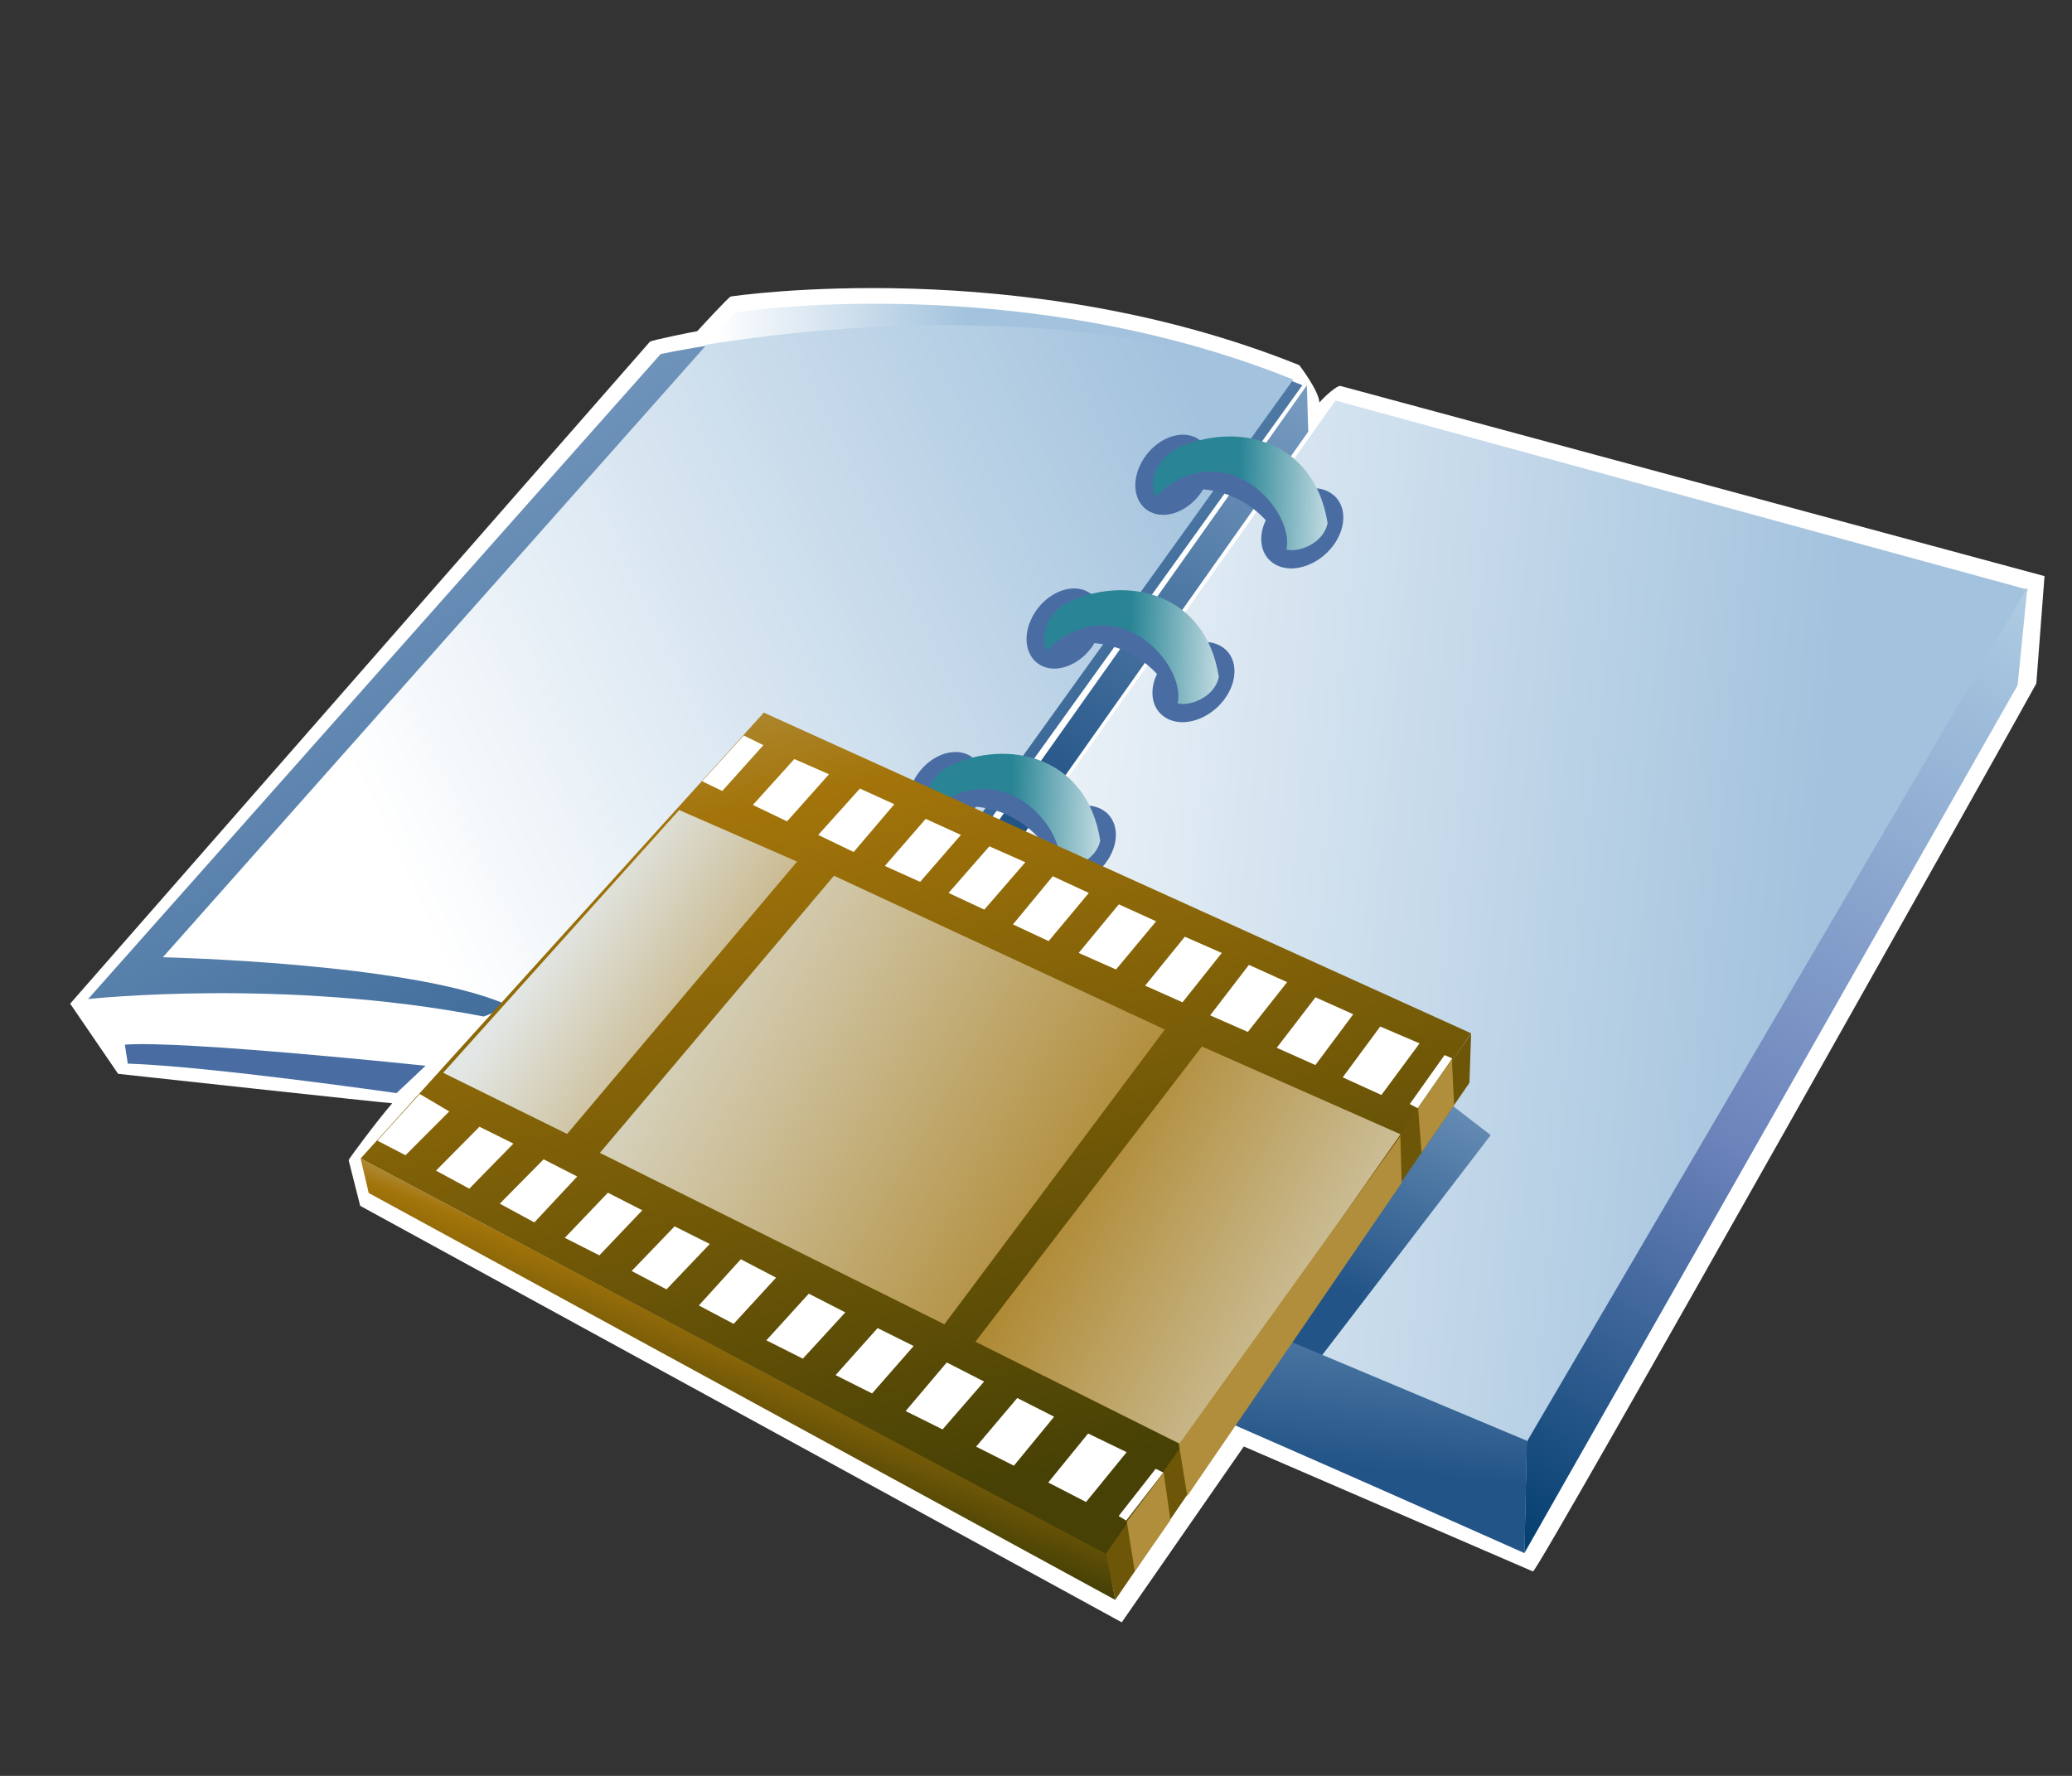 <?xml version="1.0" encoding="UTF-8"?>
<svg xmlns="http://www.w3.org/2000/svg" xmlns:xlink="http://www.w3.org/1999/xlink" contentScriptType="text/ecmascript" width="84" baseProfile="tiny" zoomAndPan="magnify" contentStyleType="text/css" viewBox="0 0 84 72" height="72" preserveAspectRatio="xMidYMid meet" version="1.1">
    <rect x="0" y="0" width="84" height="72" fill="#333333" stroke="none"/>
    <g>
        <g>
            <path fill="#ffffff" d="M 82.886 23.358 L 54.352 15.65 C 54.213 15.612 53.728 16.046 53.489 16.318 C 53.473 15.846 52.675 14.806 52.675 14.806 C 41.4 10.263 29.745 12.004 29.628 12.021 C 29.542 12.036 28.347 13.339 28.27 13.425 C 28.039 13.467 26.399 13.794 26.345 13.857 L 2.845 40.692 L 4.789 43.537 C 4.789 43.537 15.854 44.745 15.902 44.729 C 15.304 45.418 14.124 47.003 14.134 47.039 L 14.603 48.889 L 45.476 65.774 L 50.425 58.645 L 62.148 63.712 C 62.325 63.787 82.552 27.762 82.554 27.71 L 82.886 23.358 z "/>
            <linearGradient x1="-709.457" gradientTransform="matrix(1.19 0 0 -1.19 875.673 1351.901)" y1="1106.24" x2="-674.063" gradientUnits="userSpaceOnUse" y2="1102.996" xlink:type="simple" xlink:actuate="onLoad" id="XMLID_18_" xlink:show="other">
                <stop stop-color="#ffffff" offset="0"/>
                <stop stop-color="#ffffff" offset="0.05"/>
                <stop stop-color="#a2c2dd" offset="1"/>
            </linearGradient>
            <polyline fill="url(#XMLID_18_)" points="32.396,46.865 61.884,58.594 82.214,23.909 54.142,16.24 32.396,46.865   "/>
            <linearGradient x1="-658.449" gradientTransform="matrix(1.19 0 0 -1.19 875.673 1351.901)" y1="1129.048" x2="-684.412" gradientUnits="userSpaceOnUse" y2="1083.102" xlink:type="simple" xlink:actuate="onLoad" id="XMLID_19_" xlink:show="other">
                <stop stop-color="#ffffff" offset="0"/>
                <stop stop-color="#a2c2dd" offset="0.35"/>
                <stop stop-color="#6c83bb" offset="0.7"/>
                <stop stop-color="#003d6d" offset="1"/>
            </linearGradient>
            <polygon fill="url(#XMLID_19_)" points="82.193,23.801 61.897,58.456 61.8,62.967 81.794,27.783   "/>
            <linearGradient x1="-688.063" gradientTransform="matrix(1.19 0 0 -1.19 875.673 1351.901)" y1="1093.709" x2="-687.76" gradientUnits="userSpaceOnUse" y2="1088.619" xlink:type="simple" xlink:actuate="onLoad" id="XMLID_20_" xlink:show="other">
                <stop stop-color="#87a8cb" offset="0"/>
                <stop stop-color="#235487" offset="1"/>
            </linearGradient>
            <polygon fill="url(#XMLID_20_)" points="54.717,55.449 61.897,58.456 61.8,62.967 52.241,58.72   "/>
            <linearGradient x1="-685.516" gradientTransform="matrix(1.19 0 0 -1.19 875.673 1351.901)" y1="1102.219" x2="-690.168" gradientUnits="userSpaceOnUse" y2="1092.095" xlink:type="simple" xlink:actuate="onLoad" id="XMLID_21_" xlink:show="other">
                <stop stop-color="#87a8cb" offset="0"/>
                <stop stop-color="#235487" offset="1"/>
            </linearGradient>
            <polygon fill="url(#XMLID_21_)" points="57.544,43.792 60.433,46.021 53.342,55.279 49.477,53.601   "/>
            <linearGradient x1="-711.997" gradientTransform="matrix(1.19 0 0 -1.19 875.673 1351.901)" y1="1124.471" x2="-702.861" gradientUnits="userSpaceOnUse" y2="1124.123" xlink:type="simple" xlink:actuate="onLoad" id="XMLID_22_" xlink:show="other">
                <stop stop-color="#ffffff" offset="0"/>
                <stop stop-color="#ffffff" offset="0.05"/>
                <stop stop-color="#a2c2dd" offset="1"/>
            </linearGradient>
            <path fill="url(#XMLID_22_)" d="M 52.406 15.423 L 52.431 15.391 C 41.237 10.881 29.813 12.66 29.813 12.66 L 28.648 13.973 L 52.406 15.423 z "/>
            <linearGradient x1="-689.056" gradientTransform="matrix(1.19 0 0 -1.19 875.673 1351.901)" y1="1124.807" x2="-700.188" gradientUnits="userSpaceOnUse" y2="1108.603" xlink:type="simple" xlink:actuate="onLoad" id="XMLID_23_" xlink:show="other">
                <stop stop-color="#87a8cb" offset="0"/>
                <stop stop-color="#235487" offset="1"/>
            </linearGradient>
            <polygon fill="url(#XMLID_23_)" points="52.982,15.62 40.062,33.869 41.159,34.311 53.037,17.501   "/>
            <path fill="#496da2" d="M 17.253 43.209 C 17.253 43.209 7.37 42.169 5.062 42.354 L 5.18 43.122 C 8.518 43.233 16.075 44.319 16.075 44.319 L 17.253 43.209 z "/>
            <linearGradient x1="-722.077" gradientTransform="matrix(1.19 0 0 -1.19 875.673 1351.901)" y1="1129.136" x2="-703.172" gradientUnits="userSpaceOnUse" y2="1097.378" xlink:type="simple" xlink:actuate="onLoad" id="XMLID_24_" xlink:show="other">
                <stop stop-color="#87a8cb" offset="0"/>
                <stop stop-color="#235487" offset="1"/>
            </linearGradient>
            <path fill="url(#XMLID_24_)" d="M 52.8 15.617 L 39.788 33.731 C 39.788 33.731 21.538 40.416 19.613 41.213 C 11.461 39.637 3.571 40.505 3.571 40.505 L 26.782 14.355 C 26.782 14.356 41.604 11.11 52.8 15.617 z "/>
            <linearGradient x1="-724.6" gradientTransform="matrix(1.19 0 0 -1.19 875.673 1351.901)" y1="1107.364" x2="-694.456" gradientUnits="userSpaceOnUse" y2="1121.456" xlink:type="simple" xlink:actuate="onLoad" id="XMLID_25_" xlink:show="other">
                <stop stop-color="#ffffff" offset="0"/>
                <stop stop-color="#ffffff" offset="0.05"/>
                <stop stop-color="#a2c2dd" offset="1"/>
            </linearGradient>
            <path fill="url(#XMLID_25_)" d="M 39.279 33.698 L 52.406 15.422 C 43.675 12.074 32.912 13.282 28.65 13.972 L 6.603 38.81 C 6.603 38.81 16.565 39.028 20.484 40.708 C 22.598 39.885 39.279 33.698 39.279 33.698 z "/>
            <linearGradient x1="-688.151" gradientTransform="matrix(1.19 0 0 -1.19 875.673 1351.901)" y1="1096.678" x2="-689.266" gradientUnits="userSpaceOnUse" y2="1085.98" xlink:type="simple" xlink:actuate="onLoad" id="XMLID_26_" xlink:show="other">
                <stop stop-color="#87a8cb" offset="0"/>
                <stop stop-color="#235487" offset="1"/>
            </linearGradient>
            <polygon fill="url(#XMLID_26_)" points="50.735,53.725 61.893,58.41 61.796,62.921 48.258,56.995   "/>
            <path fill="#496da2" d="M 54.039 22.133 C 54.649 21.323 54.589 20.347 53.896 19.956 C 53.209 19.563 52.159 19.897 51.55 20.707 C 50.94 21.515 51.003 22.487 51.694 22.882 C 52.378 23.275 53.428 22.939 54.039 22.133 z "/>
            <path fill="#496da2" d="M 48.835 19.739 C 49.296 18.882 49.086 17.969 48.381 17.699 C 47.671 17.429 46.724 17.904 46.27 18.761 C 45.812 19.617 46.018 20.526 46.729 20.798 C 47.438 21.07 48.382 20.593 48.835 19.739 z "/>
            <linearGradient x1="-690.213" gradientTransform="matrix(1.19 0 0 -1.19 875.673 1351.901)" y1="1118.753" x2="-693.654" gradientUnits="userSpaceOnUse" y2="1118.815" xlink:type="simple" xlink:actuate="onLoad" id="XMLID_27_" xlink:show="other">
                <stop stop-color="#d6e6ec" offset="0"/>
                <stop stop-color="#298595" offset="1"/>
            </linearGradient>
            <path fill="url(#XMLID_27_)" d="M 53.821 21.21 C 53.27 17.738 50.022 17.088 47.726 18.179 C 46.857 18.655 46.554 19.49 46.857 20.163 C 47.865 19.22 51.726 19.165 52.154 22.281 C 52.634 22.412 53.65 22.044 53.821 21.21 z "/>
            <path fill="#496da2" d="M 46.858 20.112 C 47.714 19.759 50.501 19.178 52.154 22.28 C 52.507 20.688 49.656 17.494 46.858 20.112 z "/>
            <path fill="#496da2" d="M 44.818 34.999 C 45.43 34.189 45.367 33.213 44.678 32.821 C 43.989 32.429 42.941 32.764 42.333 33.572 C 41.721 34.38 41.786 35.352 42.476 35.748 C 43.16 36.141 44.21 35.805 44.818 34.999 z "/>
            <path fill="#496da2" d="M 39.619 32.604 C 40.077 31.747 39.869 30.833 39.164 30.564 C 38.453 30.294 37.506 30.768 37.054 31.626 C 36.595 32.482 36.801 33.39 37.512 33.663 C 38.22 33.935 39.165 33.459 39.619 32.604 z "/>
            <linearGradient x1="-697.96" gradientTransform="matrix(1.19 0 0 -1.19 875.673 1351.901)" y1="1107.946" x2="-701.399" gradientUnits="userSpaceOnUse" y2="1108.009" xlink:type="simple" xlink:actuate="onLoad" id="XMLID_28_" xlink:show="other">
                <stop stop-color="#d6e6ec" offset="0"/>
                <stop stop-color="#298595" offset="1"/>
            </linearGradient>
            <path fill="url(#XMLID_28_)" d="M 44.604 34.076 C 44.055 30.605 40.806 29.954 38.51 31.044 C 37.64 31.521 37.337 32.356 37.64 33.03 C 38.649 32.087 42.51 32.03 42.937 35.147 C 43.417 35.279 44.432 34.909 44.604 34.076 z "/>
            <path fill="#496da2" d="M 37.642 32.978 C 38.498 32.626 41.284 32.044 42.937 35.147 C 43.289 33.553 40.438 30.359 37.642 32.978 z "/>
            <path fill="#496da2" d="M 49.627 28.366 C 50.237 27.556 50.175 26.581 49.485 26.189 C 48.797 25.798 47.749 26.131 47.139 26.942 C 46.529 27.75 46.591 28.721 47.284 29.116 C 47.969 29.509 49.018 29.173 49.627 28.366 z "/>
            <path fill="#496da2" d="M 44.427 25.973 C 44.885 25.115 44.678 24.203 43.973 23.933 C 43.262 23.662 42.314 24.137 41.861 24.994 C 41.403 25.85 41.608 26.759 42.32 27.032 C 43.027 27.304 43.973 26.827 44.427 25.973 z "/>
            <linearGradient x1="-693.92" gradientTransform="matrix(1.19 0 0 -1.19 875.673 1351.901)" y1="1113.516" x2="-697.361" gradientUnits="userSpaceOnUse" y2="1113.578" xlink:type="simple" xlink:actuate="onLoad" id="XMLID_29_" xlink:show="other">
                <stop stop-color="#d6e6ec" offset="0"/>
                <stop stop-color="#298595" offset="1"/>
            </linearGradient>
            <path fill="url(#XMLID_29_)" d="M 49.412 27.443 C 48.863 23.972 45.611 23.321 43.316 24.412 C 42.447 24.888 42.144 25.724 42.447 26.397 C 43.456 25.454 47.316 25.398 47.743 28.515 C 48.225 28.646 49.241 28.279 49.412 27.443 z "/>
            <path fill="#496da2" d="M 42.449 26.347 C 43.304 25.995 46.089 25.413 47.743 28.514 C 48.097 26.923 45.244 23.728 42.449 26.347 z "/>
            <linearGradient x1="-708.333" gradientTransform="matrix(1.19 0 0 -1.19 875.673 1351.901)" y1="1094.374" x2="-711.363" gradientUnits="userSpaceOnUse" y2="1086.096" xlink:type="simple" xlink:actuate="onLoad" id="XMLID_30_" xlink:show="other">
                <stop stop-color="#e6eef4" offset="0"/>
                <stop stop-color="#a3740a" offset="0.44"/>
                <stop stop-color="#474105" offset="0.94"/>
                <stop stop-color="#474105" offset="1"/>
            </linearGradient>
            <polygon fill="url(#XMLID_30_)" points="44.877,62.996 14.619,46.972 14.948,48.368 45.213,64.865   "/>
            <linearGradient x1="-716.888" gradientTransform="matrix(1.19 0 0 -1.19 875.673 1351.901)" y1="1104.229" x2="-704.909" gradientUnits="userSpaceOnUse" y2="1096.271" xlink:type="simple" xlink:actuate="onLoad" id="XMLID_31_" xlink:show="other">
                <stop stop-color="#e2e6e4" offset="0"/>
                <stop stop-color="#a3740a" offset="1"/>
            </linearGradient>
            <path fill="url(#XMLID_31_)" d="M 27.678 32.592 L 17.691 43.745 L 23.879 46.895 C 27.297 43.132 29.401 38.716 32.8 34.944 L 27.678 32.592 z "/>
            <linearGradient x1="-716.255" gradientTransform="matrix(1.19 0 0 -1.19 875.673 1351.901)" y1="1104.619" x2="-694.32" gradientUnits="userSpaceOnUse" y2="1091.847" xlink:type="simple" xlink:actuate="onLoad" id="XMLID_32_" xlink:show="other">
                <stop stop-color="#e2e6e4" offset="0"/>
                <stop stop-color="#a3740a" offset="1"/>
            </linearGradient>
            <path fill="url(#XMLID_32_)" d="M 32.8 34.944 C 29.402 38.715 27.297 43.132 23.879 46.895 L 38.354 54.262 C 40.55 49.88 45.401 46.161 47.813 41.833 L 32.8 34.944 z "/>
            <linearGradient x1="-685.1" gradientTransform="matrix(1.19 0 0 -1.19 875.673 1351.901)" y1="1087.716" x2="-702.996" gradientUnits="userSpaceOnUse" y2="1097.591" xlink:type="simple" xlink:actuate="onLoad" id="XMLID_33_" xlink:show="other">
                <stop stop-color="#e2e6e4" offset="0"/>
                <stop stop-color="#a3740a" offset="1"/>
            </linearGradient>
            <path fill="url(#XMLID_33_)" d="M 56.98 46.043 L 47.811 41.834 C 45.401 46.162 40.55 49.881 38.352 54.263 L 47.952 59.149 L 56.98 46.043 z "/>
            <linearGradient x1="-711.712" gradientTransform="matrix(1.19 0 0 -1.19 875.673 1351.901)" y1="1130.234" x2="-700.793" gradientUnits="userSpaceOnUse" y2="1082.664" xlink:type="simple" xlink:actuate="onLoad" id="XMLID_34_" xlink:show="other">
                <stop stop-color="#e6eef4" offset="0"/>
                <stop stop-color="#a3740a" offset="0.44"/>
                <stop stop-color="#474105" offset="0.94"/>
                <stop stop-color="#474105" offset="1"/>
            </linearGradient>
            <path fill="url(#XMLID_34_)" d="M 44.998 63.087 L 14.619 46.97 L 30.965 28.892 L 59.643 41.895 L 44.998 63.087 z M 32.315 34.932 L 27.533 32.842 L 17.967 43.494 L 22.991 45.973 L 32.315 34.932 z M 24.32 46.741 L 38.286 53.691 L 47.222 41.74 L 33.81 35.505 L 24.32 46.741 z M 57.349 46.239 L 48.726 42.429 L 39.545 54.397 L 48.444 58.844 L 57.349 46.239 z "/>
            <polygon fill="#6d5607" points="59.64,41.912 44.841,62.979 45.213,64.865 59.572,43.898   "/>
            <polygon fill="#b18e3b" points="47.792,58.559 48.134,60.651 56.825,47.956 56.772,46.063   "/>
            <polygon fill="#b18e3b" points="45.681,61.687 46.004,63.701 47.45,61.629 47.176,59.701   "/>
            <polygon fill="#b18e3b" points="57.49,44.905 57.629,46.727 58.952,44.814 58.861,42.961   "/>
            <polygon fill="#ffffff" points="19.026,48.192 17.675,47.461 19.438,45.682 20.814,46.365   "/>
            <polygon fill="#ffffff" points="21.663,49.56 20.261,48.8 22.039,47.003 23.4,47.7   "/>
            <polygon fill="#ffffff" points="24.299,50.896 22.897,50.186 24.644,48.356 26.038,49.069   "/>
            <polygon fill="#ffffff" points="16.439,46.837 15.297,46.245 17.016,44.354 18.212,45.061   "/>
            <polygon fill="#ffffff" points="27.02,52.275 25.608,51.53 27.348,49.721 28.775,50.435   "/>
            <polygon fill="#ffffff" points="29.743,53.674 28.331,52.928 30.033,51.055 31.463,51.8   "/>
            <polygon fill="#ffffff" points="32.548,55.085 31.069,54.341 32.789,52.45 34.269,53.209   "/>
            <polygon fill="#ffffff" points="35.355,56.494 33.875,55.752 35.578,53.845 37.04,54.572   "/>
            <polygon fill="#ffffff" points="38.212,57.953 36.716,57.209 38.382,55.238 39.896,56.013   "/>
            <polygon fill="#ffffff" points="41.104,59.424 39.572,58.652 41.24,56.68 42.735,57.438   "/>
            <polygon fill="#ffffff" points="44.029,60.896 42.496,60.105 44.113,58.119 45.675,58.876   "/>
            <polygon fill="#ffffff" points="45.656,61.649 45.351,61.465 46.853,59.548 47.16,59.701   "/>
            <polygon fill="#ffffff" points="31.908,33.301 30.522,32.636 32.202,30.775 33.608,31.39   "/>
            <polygon fill="#ffffff" points="34.608,34.543 33.171,33.851 34.862,31.971 36.256,32.606   "/>
            <polygon fill="#ffffff" points="37.303,35.754 35.872,35.108 37.528,33.2 38.955,33.85   "/>
            <polygon fill="#ffffff" points="29.28,32.069 28.465,31.675 30.152,29.82 30.948,30.211   "/>
            <polygon fill="#ffffff" points="39.904,36.88 38.456,36.202 40.109,34.313 41.568,34.959   "/>
            <polygon fill="#ffffff" points="42.513,38.156 41.066,37.478 42.68,35.526 44.142,36.203   "/>
            <polygon fill="#ffffff" points="45.244,39.306 43.73,38.635 45.358,36.665 46.87,37.353   "/>
            <polygon fill="#ffffff" points="47.94,40.636 46.424,39.961 48.033,37.978 49.531,38.635   "/>
            <polygon fill="#ffffff" points="50.589,41.837 49.06,41.166 50.632,39.119 52.181,39.819   "/>
            <polygon fill="#ffffff" points="53.327,43.181 51.76,42.48 53.331,40.434 54.862,41.121   "/>
            <polygon fill="#ffffff" points="56.003,44.394 54.434,43.679 55.955,41.619 57.55,42.302   "/>
            <polygon fill="#ffffff" points="57.47,44.93 57.154,44.76 58.563,42.777 58.876,42.913   "/>
        </g>
        <rect width="84" fill="none" height="72"/>
    </g>
</svg>
